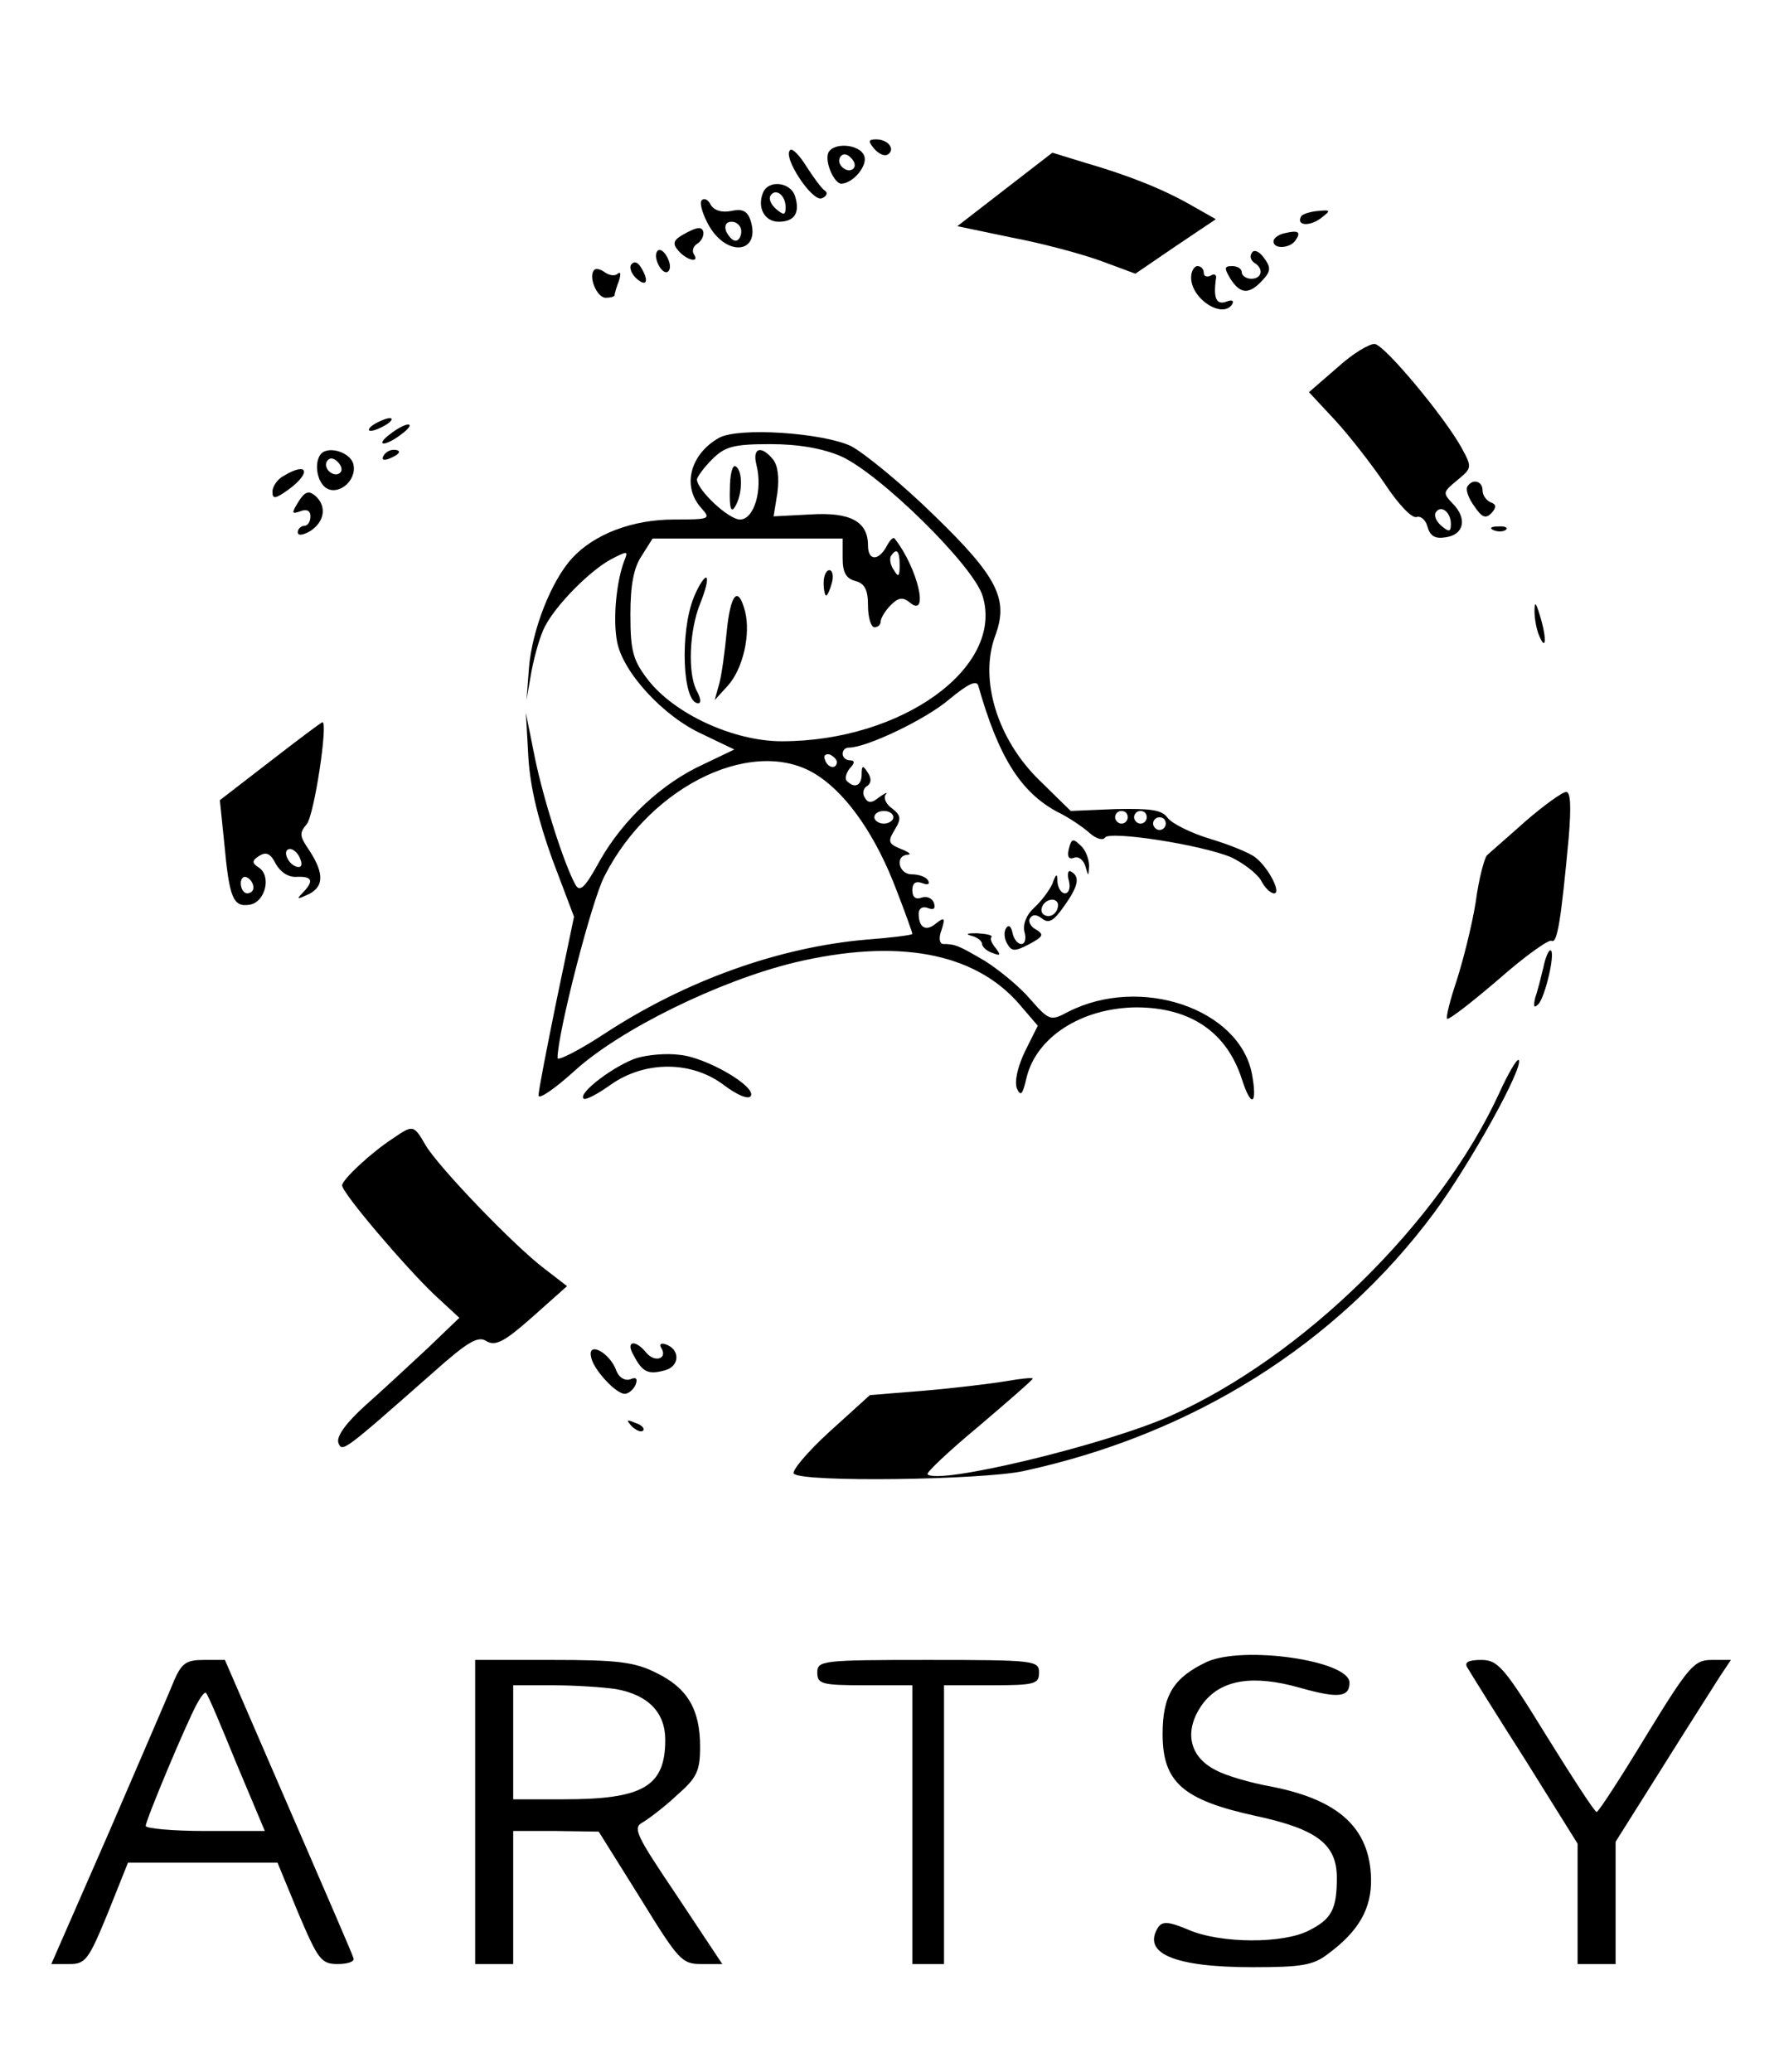 <?xml version="1.0" standalone="no"?>
<!DOCTYPE svg PUBLIC "-//W3C//DTD SVG 20010904//EN"
 "http://www.w3.org/TR/2001/REC-SVG-20010904/DTD/svg10.dtd">
<svg version="1.0" xmlns="http://www.w3.org/2000/svg"
 width="280pt" height="327pt" viewBox="0 0 280 327"
 preserveAspectRatio="xMidYMid meet">

<g transform="translate(0,327) scale(0.1,-0.1)"
fill="#000000" stroke="none">
<path d="M1380 3035 c7 -8 16 -12 21 -9 13 8 1 24 -18 24 -13 0 -13 -3 -3 -15z"/>
<path d="M1247 3033 c-12 -11 35 -82 50 -76 8 3 10 9 5 12 -5 3 -18 21 -29 38
-11 18 -23 30 -26 26z"/>
<path d="M1307 3028 c-5 -15 10 -48 21 -48 19 1 42 29 36 44 -7 19 -50 22 -57
4z m40 -24 c-9 -9 -28 6 -21 18 4 6 10 6 17 -1 6 -6 8 -13 4 -17z"/>
<path d="M1586 2971 l-75 -58 86 -18 c48 -9 111 -26 141 -37 l54 -20 63 43 64
43 -37 21 c-45 26 -100 48 -169 68 l-52 16 -75 -58z"/>
<path d="M1204 2965 c-9 -23 3 -45 25 -45 25 0 34 14 26 40 -7 23 -43 27 -51
5z m36 -22 c0 -13 -3 -13 -15 -3 -8 7 -12 16 -9 21 8 13 24 1 24 -18z"/>
<path d="M1107 2953 c-3 -5 3 -24 13 -41 29 -48 80 -41 65 9 -5 16 -13 20 -31
16 -15 -3 -28 1 -33 11 -4 8 -11 10 -14 5z m63 -48 c0 -8 -4 -15 -9 -15 -5 0
-11 7 -15 15 -3 9 0 15 9 15 8 0 15 -7 15 -15z"/>
<path d="M2054 2929 c-9 -15 12 -17 30 -4 17 13 17 14 -4 12 -12 -1 -24 -5
-26 -8z"/>
<path d="M1077 2899 c-14 -8 -16 -14 -6 -25 13 -15 34 -20 24 -5 -3 5 -1 12 5
16 12 7 14 25 3 25 -5 0 -16 -5 -26 -11z"/>
<path d="M2028 2902 c-10 -2 -18 -8 -18 -13 0 -13 27 -11 35 2 9 13 4 16 -17
11z"/>
<path d="M1037 2873 c-7 -11 10 -40 18 -31 4 4 3 14 -3 24 -5 9 -12 12 -15 7z"/>
<path d="M1976 2871 c-4 -5 -2 -12 4 -16 15 -9 12 -25 -5 -25 -8 0 -15 5 -15
10 0 6 -7 10 -15 10 -13 0 -13 -3 -3 -20 16 -25 30 -25 51 -2 13 14 13 20 2
35 -7 10 -16 14 -19 8z"/>
<path d="M996 2852 c-3 -5 1 -15 9 -22 16 -14 20 -3 6 19 -5 8 -11 9 -15 3z"/>
<path d="M938 2844 c-10 -10 4 -44 18 -44 8 0 14 2 14 4 0 2 3 13 7 23 3 10 3
15 -2 11 -4 -4 -13 -3 -20 2 -7 5 -14 7 -17 4z"/>
<path d="M1880 2832 c0 -34 50 -66 65 -42 3 6 -1 7 -9 4 -16 -6 -21 5 -17 35
2 7 -2 10 -8 6 -6 -3 -11 -1 -11 4 0 6 -4 11 -10 11 -5 0 -10 -8 -10 -18z"/>
<path d="M2111 2690 l-45 -39 41 -44 c23 -25 58 -70 79 -101 21 -32 43 -55 50
-52 6 2 14 -4 17 -15 4 -15 12 -20 29 -17 29 4 34 30 11 53 -16 17 -16 18 7
37 23 19 24 20 7 51 -27 49 -121 162 -137 164 -8 1 -35 -15 -59 -37z m179
-247 c0 -13 -3 -13 -15 -3 -8 7 -12 16 -9 21 8 13 24 1 24 -18z"/>
<path d="M590 2600 c-8 -5 -10 -10 -5 -10 6 0 17 5 25 10 8 5 11 10 5 10 -5 0
-17 -5 -25 -10z"/>
<path d="M616 2585 c-11 -8 -16 -15 -10 -15 5 0 18 7 28 15 11 8 16 15 10 15
-5 0 -18 -7 -28 -15z"/>
<path d="M1135 2579 c-46 -26 -59 -77 -28 -111 15 -17 14 -18 -43 -18 -66 0
-126 -23 -161 -61 -33 -36 -63 -113 -68 -172 l-4 -52 8 46 c5 26 14 57 21 70
18 35 71 88 104 106 27 14 28 14 21 -3 -12 -32 -18 -91 -11 -127 9 -48 73
-118 135 -146 l50 -24 -48 -23 c-66 -30 -127 -87 -164 -152 -24 -44 -32 -51
-39 -38 -18 33 -50 133 -64 201 l-14 70 4 -71 c3 -48 16 -100 38 -161 l34 -90
-28 -134 c-15 -74 -28 -140 -28 -148 0 -7 25 10 56 38 72 66 229 143 349 172
161 38 282 16 353 -65 l30 -35 -20 -40 c-12 -25 -17 -48 -13 -59 6 -13 9 -10
15 16 15 65 87 111 173 112 86 0 143 -39 167 -113 15 -47 25 -41 16 8 -20 103
-176 156 -290 98 -28 -15 -30 -14 -60 20 -17 20 -49 46 -71 60 -41 24 -47 27
-66 27 -6 0 -8 9 -3 22 6 19 5 21 -8 11 -16 -14 -28 -8 -28 15 0 8 6 12 14 9
10 -4 13 -1 10 8 -3 8 -12 11 -20 8 -9 -3 -14 1 -14 12 0 11 5 15 16 11 8 -3
12 -2 9 4 -3 6 -15 10 -26 10 -21 0 -27 30 -6 31 6 0 2 4 -11 9 -20 8 -21 12
-10 30 11 18 10 23 -4 34 -10 7 -14 17 -10 22 4 4 0 3 -10 -4 -12 -10 -18 -10
-23 -1 -4 6 -3 14 3 18 7 4 8 12 2 21 -8 13 -10 12 -10 -2 0 -18 -11 -23 -23
-11 -4 3 -2 12 4 20 9 9 8 13 0 13 -6 0 -11 5 -11 10 0 6 4 10 10 10 28 0 122
45 158 76 29 24 43 31 46 22 32 -113 67 -168 124 -199 19 -9 42 -25 52 -34 10
-9 21 -12 24 -7 7 11 151 -11 199 -31 19 -9 40 -25 47 -36 6 -12 15 -21 21
-21 12 0 -9 41 -30 57 -9 7 -41 20 -71 29 -30 9 -60 24 -67 33 -9 13 -27 15
-82 14 l-71 -3 -49 48 c-67 65 -96 160 -70 229 21 57 4 92 -96 189 -51 50
-111 99 -132 110 -45 21 -177 30 -208 13z m192 -29 c61 -27 210 -173 224 -221
34 -112 -127 -229 -317 -229 -76 0 -170 43 -212 98 -23 30 -27 45 -27 102 0
46 5 74 18 93 l17 27 150 0 150 0 0 -31 c0 -22 5 -32 20 -36 15 -4 20 -14 20
-39 0 -19 5 -34 10 -34 6 0 10 4 10 9 0 5 7 17 16 26 12 12 19 13 30 4 31 -26
13 54 -24 101 -2 3 -8 -3 -13 -13 -13 -23 -29 -22 -29 2 0 38 -28 53 -91 49
l-58 -3 6 37 c3 24 1 43 -7 53 -19 23 -33 18 -26 -9 10 -40 -4 -86 -26 -86
-18 0 -67 46 -68 63 0 4 11 19 24 32 20 20 33 24 92 24 45 0 83 -7 111 -19z
m93 -172 c0 -18 -2 -20 -9 -8 -6 8 -7 18 -5 22 9 14 14 9 14 -14z m-99 -311
c-1 -12 -15 -9 -19 4 -3 6 1 10 8 8 6 -3 11 -8 11 -12z m-29 -22 c48 -32 92
-98 123 -180 14 -36 25 -67 25 -69 0 -2 -33 -6 -72 -9 -139 -12 -286 -65 -413
-148 -41 -27 -75 -44 -75 -39 0 39 54 249 74 287 74 146 241 224 338 158z
m118 -65 c0 -5 -7 -10 -15 -10 -8 0 -15 5 -15 10 0 6 7 10 15 10 8 0 15 -4 15
-10z m370 0 c0 -5 -4 -10 -10 -10 -5 0 -10 5 -10 10 0 6 5 10 10 10 6 0 10 -4
10 -10z m30 0 c0 -5 -4 -10 -10 -10 -5 0 -10 5 -10 10 0 6 5 10 10 10 6 0 10
-4 10 -10z m30 -10 c0 -5 -4 -10 -10 -10 -5 0 -10 5 -10 10 0 6 5 10 10 10 6
0 10 -4 10 -10z"/>
<path d="M1152 2498 c-1 -30 2 -38 8 -28 12 19 13 57 1 64 -5 3 -9 -13 -9 -36z"/>
<path d="M1300 2350 c0 -11 2 -20 4 -20 2 0 6 9 9 20 3 11 1 20 -4 20 -5 0 -9
-9 -9 -20z"/>
<path d="M1095 2327 c-22 -54 -18 -167 7 -167 5 0 4 8 -2 19 -15 28 -12 96 5
138 8 20 13 38 10 41 -2 3 -12 -11 -20 -31z"/>
<path d="M1147 2273 c-3 -32 -8 -69 -12 -83 l-7 -25 21 23 c24 27 36 81 27
117 -11 42 -23 28 -29 -32z"/>
<path d="M507 2554 c-11 -12 -8 -41 6 -53 19 -15 50 9 45 35 -3 19 -38 31 -51
18z m30 -30 c-9 -9 -28 6 -21 18 4 6 10 6 17 -1 6 -6 8 -13 4 -17z"/>
<path d="M605 2550 c-3 -6 1 -7 9 -4 18 7 21 14 7 14 -6 0 -13 -4 -16 -10z"/>
<path d="M448 2519 c-10 -5 -18 -17 -18 -25 0 -12 4 -12 25 3 37 27 31 45 -7
22z"/>
<path d="M2316 2502 c-3 -5 2 -19 11 -31 12 -18 18 -20 27 -11 8 9 8 14 -1 17
-7 3 -13 11 -13 19 0 15 -16 19 -24 6z"/>
<path d="M471 2478 c-11 -18 -11 -20 3 -15 10 4 16 1 16 -8 0 -8 -4 -15 -10
-15 -5 0 -10 -5 -10 -10 0 -6 8 -5 20 2 23 15 26 40 7 56 -10 8 -16 6 -26 -10z"/>
<path d="M2358 2433 c7 -3 16 -2 19 1 4 3 -2 6 -13 5 -11 0 -14 -3 -6 -6z"/>
<path d="M2422 2305 c0 -11 3 -29 8 -40 11 -25 11 1 0 35 -6 20 -8 21 -8 5z"/>
<path d="M426 2068 l-79 -61 7 -68 c8 -87 14 -101 40 -97 25 4 35 46 14 59
-11 7 -10 11 1 18 11 7 18 4 26 -12 7 -13 20 -22 33 -21 25 1 28 -6 10 -25
-11 -11 -9 -11 10 -2 25 13 23 36 -4 75 -11 17 -11 22 0 35 12 14 34 161 25
161 -2 0 -39 -28 -83 -62z m48 -154 c4 -10 1 -14 -6 -12 -15 5 -23 28 -10 28
5 0 13 -7 16 -16z m-74 -45 c0 -5 -4 -9 -10 -9 -5 0 -10 7 -10 16 0 8 5 12 10
9 6 -3 10 -10 10 -16z"/>
<path d="M2408 1974 c-29 -26 -57 -50 -61 -54 -4 -4 -13 -37 -18 -75 -6 -37
-20 -92 -30 -123 -10 -30 -17 -57 -15 -60 3 -2 39 26 81 62 42 37 80 64 84 61
9 -5 15 34 27 163 4 49 3 72 -4 72 -6 0 -35 -21 -64 -46z"/>
<path d="M1687 1930 c-3 -12 0 -17 8 -14 7 3 15 -3 18 -13 5 -17 5 -17 6 0 0
10 -5 25 -13 32 -12 12 -15 12 -19 -5z"/>
<path d="M1687 1880 c3 -11 0 -20 -6 -20 -6 0 -11 8 -12 18 0 14 -2 14 -8 -3
-5 -11 -18 -28 -29 -38 -12 -11 -18 -26 -15 -38 3 -10 1 -19 -5 -19 -6 0 -12
8 -14 18 -2 10 -6 13 -10 7 -4 -6 -3 -17 2 -25 7 -12 12 -12 35 0 22 12 23 15
10 23 -8 4 -13 13 -9 18 4 6 10 6 19 -1 10 -8 18 -4 34 19 23 32 26 47 12 55
-5 4 -7 -3 -4 -14z m-17 -38 c0 -13 -12 -22 -22 -16 -10 6 -1 24 13 24 5 0 9
-4 9 -8z"/>
<path d="M1533 1793 c9 -2 17 -8 17 -13 0 -4 7 -11 16 -14 13 -5 14 -4 6 7 -7
8 -10 16 -7 18 2 3 -8 5 -23 6 -15 0 -19 -1 -9 -4z"/>
<path d="M2436 1743 c-4 -16 -9 -37 -13 -48 -3 -14 -2 -17 5 -10 11 11 28 85
19 85 -3 0 -8 -12 -11 -27z"/>
<path d="M1005 1600 c-34 -11 -93 -55 -84 -64 3 -3 22 7 43 22 54 38 128 38
179 -1 20 -15 38 -23 42 -17 9 15 -70 61 -112 65 -21 3 -51 0 -68 -5z"/>
<path d="M2366 1544 c-94 -204 -310 -416 -519 -509 -104 -46 -366 -109 -383
-92 -3 2 34 37 81 76 47 40 85 73 85 75 0 2 -19 0 -42 -4 -24 -4 -82 -11 -129
-15 l-86 -7 -64 -58 c-35 -32 -60 -62 -56 -66 13 -14 295 -10 362 4 268 58
494 200 648 407 57 77 143 232 134 242 -3 2 -17 -22 -31 -53z"/>
<path d="M620 1473 c-34 -22 -80 -65 -80 -74 0 -12 99 -128 145 -172 l40 -37
-50 -48 c-28 -26 -72 -67 -98 -90 -31 -28 -46 -49 -43 -59 6 -16 7 -15 150
111 55 49 71 58 84 49 14 -8 28 -1 72 38 l55 49 -35 27 c-48 36 -167 160 -188
195 -19 33 -20 33 -52 11z"/>
<path d="M1000 1131 c14 -27 23 -31 49 -24 24 6 25 33 2 41 -8 3 -11 0 -7 -6
10 -17 -11 -23 -24 -7 -18 22 -33 18 -20 -4z"/>
<path d="M933 1128 c3 -19 39 -58 53 -58 6 0 14 7 17 14 4 10 1 13 -8 9 -9 -3
-18 3 -22 13 -10 29 -46 48 -40 22z"/>
<path d="M997 1019 c7 -7 15 -10 18 -7 3 3 -2 9 -12 12 -14 6 -15 5 -6 -5z"/>
<path d="M1905 647 c-53 -25 -70 -53 -70 -114 0 -76 32 -104 146 -129 98 -21
129 -45 129 -98 0 -49 -8 -65 -44 -83 -40 -21 -139 -21 -190 1 -31 13 -41 14
-48 4 -26 -41 25 -63 149 -63 77 0 96 3 119 21 49 36 69 72 68 119 -2 79 -50
124 -157 145 -34 6 -74 18 -88 26 -44 22 -51 65 -19 107 29 36 78 44 152 23
60 -17 78 -15 78 8 0 35 -167 59 -225 33z"/>
<path d="M275 618 c-7 -18 -54 -126 -103 -240 l-91 -208 29 0 c25 0 30 7 60
80 l32 80 118 0 118 0 33 -80 c31 -73 36 -80 62 -80 16 0 27 4 25 9 -1 5 -48
113 -103 240 l-100 231 -33 0 c-28 0 -35 -5 -47 -32z m98 -131 l45 -107 -94 0
c-52 0 -94 4 -94 8 0 9 64 162 81 193 6 11 12 19 14 17 3 -2 24 -52 48 -111z"/>
<path d="M750 410 l0 -240 30 0 30 0 0 105 0 105 68 0 67 -1 65 -104 c61 -99
66 -105 97 -105 l33 0 -71 107 c-66 98 -71 108 -54 117 10 6 35 25 54 43 31
27 36 38 36 76 0 59 -20 93 -70 117 -34 17 -62 20 -163 20 l-122 0 0 -240z
m222 194 c51 -9 78 -37 78 -80 0 -74 -35 -94 -161 -94 l-79 0 0 90 0 90 63 0
c34 0 79 -3 99 -6z"/>
<path d="M1290 630 c0 -18 7 -20 75 -20 l75 0 0 -220 0 -220 25 0 25 0 0 220
0 220 75 0 c68 0 75 2 75 20 0 19 -7 20 -175 20 -168 0 -175 -1 -175 -20z"/>
<path d="M2316 638 c4 -7 45 -73 91 -145 l83 -133 0 -95 0 -95 30 0 30 0 0 96
0 97 73 116 c40 64 81 128 91 144 l18 27 -30 0 c-28 0 -36 -9 -104 -120 -40
-66 -75 -120 -78 -120 -3 0 -38 54 -79 120 -67 109 -77 120 -103 120 -21 0
-27 -4 -22 -12z"/>
</g>
</svg>
